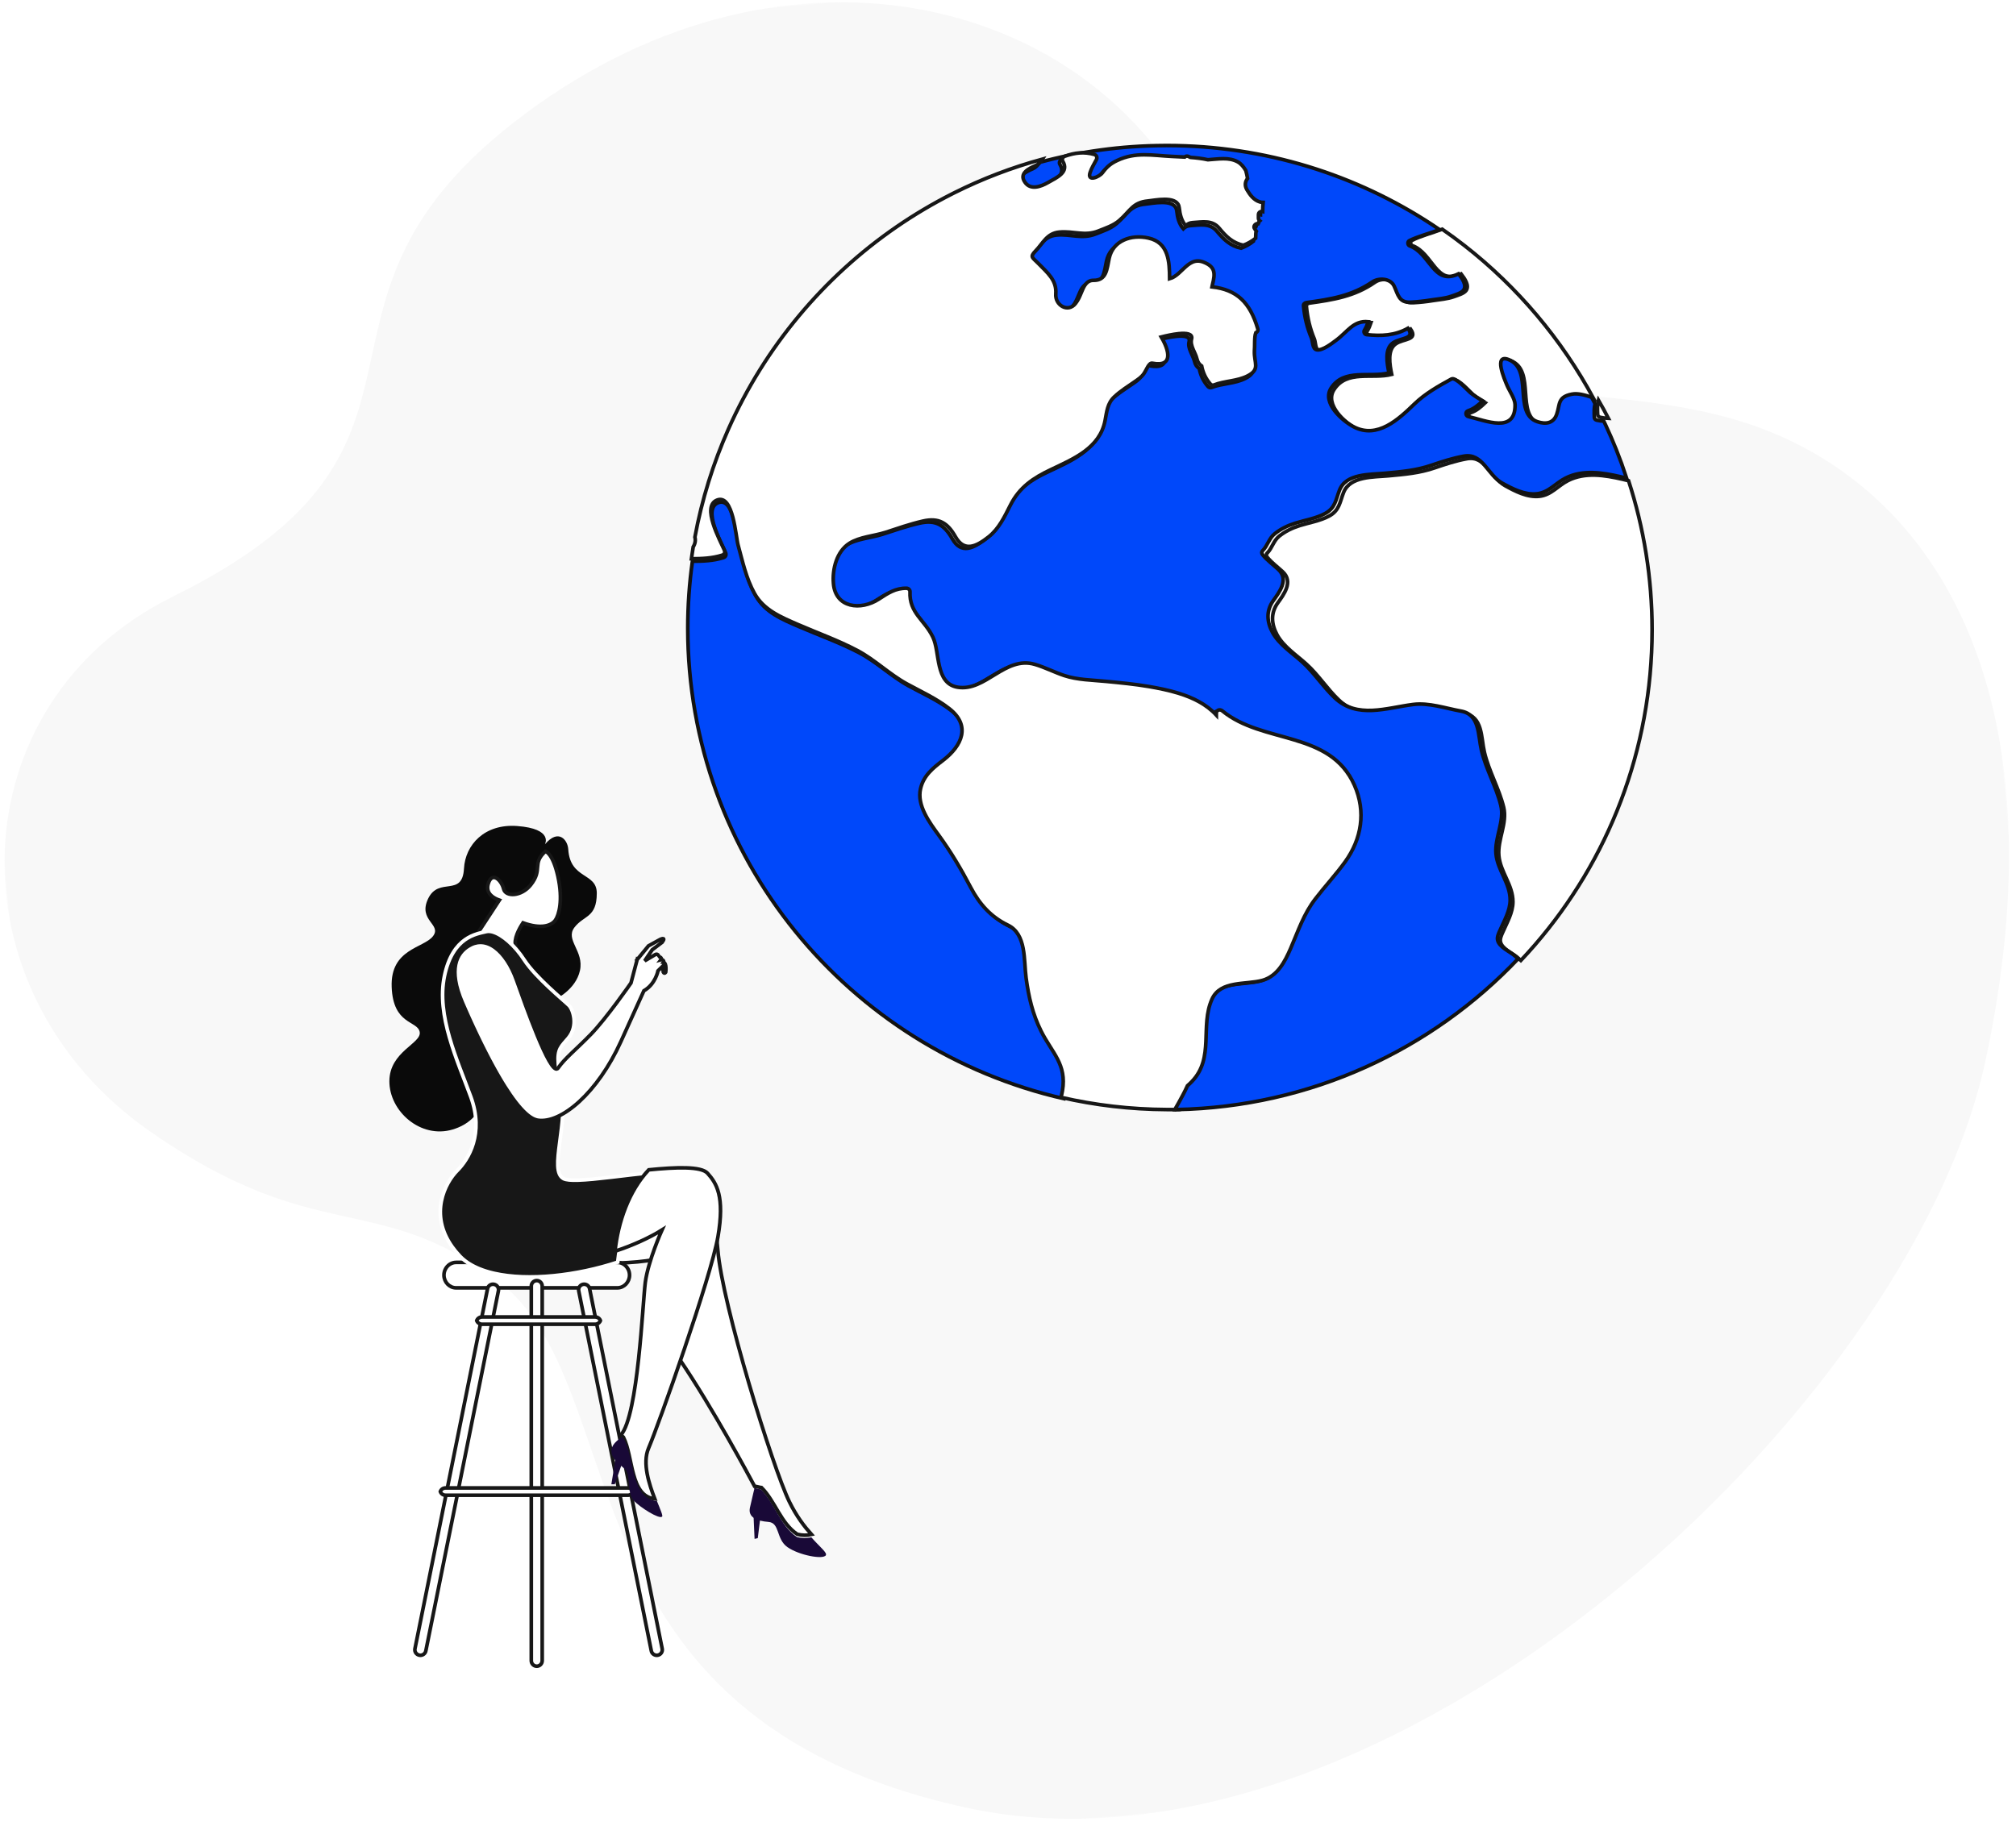 <svg xmlns="http://www.w3.org/2000/svg" xmlns:xlink="http://www.w3.org/1999/xlink" width="554" height="502" viewBox="0 0 554 502">
  <defs>
    <rect id="img1-a" width="637" height="502" x="0" y="0"/>
    <polygon id="img1-c" points="0 0 550 0 550 504 0 504"/>
  </defs>
  <g fill="none" fill-rule="evenodd" transform="translate(-398 -1118)">
    <rect width="1802" height="3944" fill="#FFF"/>
    <g transform="translate(360 1118)">
      <mask id="img1-b" fill="#fff">
        <use xlink:href="#img1-a"/>
      </mask>
      <g mask="url(#img1-b)">
        <g transform="translate(20 -27)">
          <g transform="rotate(-5 560.345 23.51)">
            <mask id="img1-d" fill="#fff">
              <use xlink:href="#img1-c"/>
            </mask>
            <path fill="#F8F8F8" d="M124.947,341.967 C161.41,374.192 129.429,463.168 241.079,497.884 C352.73,532.601 508.777,412.36 537.901,317.676 C567.025,222.991 540.467,162.37 491.332,139.038 C442.197,115.705 366.612,132.463 342.827,68.139 C319.041,3.814 234.346,-24.64 157.006,25.859 C88.013,70.907 139.536,113.469 52.772,147.232 C-8.899,171.231 -18.181,249.812 33.744,293.148 C76.62,328.93 93.95,314.569 124.947,341.967" mask="url(#img1-d)"/>
          </g>
          <g transform="translate(125 67)">
            <path fill="#0A0A0A" d="M42.748,192.084 C42.748,192.084 45.155,187.813 35.14,187.054 C26.12,186.37 20.855,192.255 20.503,198.74 C20.068,206.715 13.609,200.909 10.67,206.983 C7.731,213.056 14.536,214.068 11.968,217.358 C9.4,220.648 0.247,220.774 0.633,231.276 C1.018,241.778 7.689,240.477 8.331,243.64 C8.973,246.804 0.009,248.99 0,257.214 C-0.009,265.439 8.558,273.122 17.417,270.465 C26.277,267.808 26.662,259.33 26.662,259.33 L45.573,234.693 C45.573,234.693 51.222,232.105 52.378,226.755 C53.533,221.407 48.269,218.37 50.837,214.954 C53.405,211.538 56.998,212.345 57,205.511 C57.002,199.77 49.681,201.794 49.159,193.441 C48.999,190.884 46.471,187.655 42.748,192.084"/>
            <path fill="#FFF" d="M46.33,200.937 C44.902,194.445 42.883,194 42.883,194 C39.064,197.462 42.301,198.906 38.809,203.276 C36.274,206.449 31.929,206.61 31.393,204.329 C30.858,202.048 28.216,199.294 27.145,202.983 C26.352,205.715 28.862,206.965 30.221,207.43 L24,216.928 C24,216.928 35.861,223.186 34.762,220.186 C34.03,218.19 35.693,215.231 36.725,213.672 C41.616,215.448 44.519,214.504 45.623,212.925 C46.605,211.523 47.759,207.428 46.33,200.937"/>
            <path stroke="#171717" d="M46.33,200.937 C44.902,194.445 42.883,194 42.883,194 C39.064,197.462 42.301,198.906 38.809,203.276 C36.274,206.449 31.929,206.61 31.393,204.329 C30.858,202.048 28.216,199.294 27.145,202.983 C26.352,205.715 28.862,206.965 30.221,207.43 L24,216.928 C24,216.928 35.861,223.186 34.762,220.186 C34.03,218.19 35.693,215.231 36.725,213.672 C41.616,215.448 44.519,214.504 45.623,212.925 C46.605,211.523 47.759,207.428 46.33,200.937 Z"/>
            <path fill="#FFF" d="M116,381.788 C114.737,382.098 113.414,382.06 112.084,381.728 C107.548,378.71 106.036,372.674 102.256,368.901 C101.984,368.901 101.417,368.705 100.804,368.599 C100.661,368.569 100.51,368.554 100.358,368.539 C99.073,366.125 88.882,347.05 79.704,333.567 C73.097,323.872 72.477,312.735 72.53,308.261 C72.538,306.978 72.613,306.239 72.613,306.239 C62.785,308.291 36,306.835 36,306.835 C36,306.835 50.19,299.697 67.911,295.321 C85.639,290.945 89.041,288.553 90.258,303.575 C91.468,318.605 105.31,363.363 109.922,372.81 C111.887,376.839 114.133,379.713 116,381.788"/>
            <path stroke="#171717" d="M116,381.788 C114.737,382.098 113.414,382.06 112.084,381.728 C107.548,378.71 106.036,372.674 102.256,368.901 C101.984,368.901 101.417,368.705 100.804,368.599 C100.661,368.569 100.51,368.554 100.358,368.539 C99.073,366.125 88.882,347.05 79.704,333.567 C73.097,323.872 72.477,312.735 72.53,308.261 C72.538,306.978 72.613,306.239 72.613,306.239 C62.785,308.291 36,306.835 36,306.835 C36,306.835 50.19,299.697 67.911,295.321 C85.639,290.945 89.041,288.553 90.258,303.575 C91.468,318.605 105.31,363.363 109.922,372.81 C111.887,376.839 114.133,379.713 116,381.788 Z"/>
            <path fill="#190937" d="M111.991,382.505 C107.412,379.415 105.886,373.234 102.07,369.372 C101.729,369.372 100.931,369.066 100.152,369 C100.241,369.17 100.29,369.262 100.29,369.262 C100.29,369.262 99.933,370.693 99.094,374.376 C98.477,377.079 100.986,378.092 104.172,378.34 C107.359,378.589 106.213,383.042 109.399,385.275 C112.586,387.508 119.205,388.749 119.94,387.508 C120.362,386.796 118.493,385.426 115.945,382.563 C114.67,382.885 113.33,382.844 111.991,382.505"/>
            <path fill="#FFF" d="M66,310.496 L66,310.504 C66,312.424 64.493,314 62.649,314 L18.343,314 C16.507,314 15,312.424 15,310.504 L15,310.496 C15,309.928 15.13,309.392 15.367,308.92 C15.918,307.784 17.05,307 18.343,307 L62.649,307 C63.95,307 65.082,307.784 65.633,308.92 C65.87,309.392 66,309.928 66,310.496"/>
            <path stroke="#171717" d="M66,310.496 L66,310.504 C66,312.424 64.493,314 62.649,314 L18.343,314 C16.507,314 15,312.424 15,310.504 L15,310.496 C15,309.928 15.13,309.392 15.367,308.92 C15.918,307.784 17.05,307 18.343,307 L62.649,307 C63.95,307 65.082,307.784 65.633,308.92 C65.87,309.392 66,309.928 66,310.496 Z"/>
            <path fill="#171717" d="M51.816,284.395 C49.957,284.448 48.574,284.342 47.886,283.985 C43.602,281.762 49.519,268.762 47.191,257.295 C46.783,255.268 46.534,253.697 46.428,252.445 C46.065,248.248 47.282,247.611 49.179,245.327 C52.005,241.912 50.448,237.457 49.367,236.379 C48.037,235.059 40.201,228.707 37.05,223.842 C34.537,219.963 31.088,216.916 28.441,216.173 C28.447,216.173 28.453,216.171 28.458,216.17 C28.422,216.16 28.389,216.154 28.354,216.145 C28.294,216.13 28.235,216.118 28.176,216.105 C28.051,216.077 27.927,216.054 27.805,216.037 C27.738,216.027 27.671,216.019 27.605,216.013 C27.482,216.002 27.363,215.999 27.245,216 C27.194,216.001 27.141,215.998 27.09,216.002 C26.923,216.013 26.761,216.032 26.606,216.071 C23.969,216.724 17.402,217.422 15.135,228.289 C12.868,239.157 18.672,251.368 22.382,261.499 C26.093,271.638 21.725,278.703 18.664,281.746 C15.309,285.086 10.858,293.714 17.236,302.692 C17.856,303.565 18.581,304.445 19.42,305.326 C19.635,305.55 19.862,305.766 20.098,305.976 C20.179,306.049 20.266,306.118 20.35,306.188 C20.509,306.324 20.67,306.456 20.837,306.584 C20.942,306.664 21.05,306.742 21.159,306.821 C21.314,306.933 21.473,307.044 21.636,307.151 C21.755,307.23 21.875,307.307 21.998,307.384 C22.161,307.485 22.329,307.583 22.497,307.68 C22.626,307.753 22.752,307.827 22.883,307.898 C23.063,307.995 23.249,308.086 23.435,308.178 C23.631,308.275 23.829,308.37 24.032,308.461 C24.259,308.564 24.488,308.665 24.723,308.761 C24.907,308.836 25.098,308.906 25.287,308.977 C25.433,309.032 25.578,309.088 25.728,309.141 C25.934,309.213 26.144,309.283 26.356,309.351 C26.491,309.394 26.626,309.437 26.763,309.48 C26.991,309.55 27.222,309.616 27.456,309.68 C27.571,309.713 27.688,309.743 27.805,309.774 C28.065,309.842 28.326,309.909 28.593,309.972 C28.647,309.984 28.703,309.995 28.756,310.008 C38.235,312.174 51.579,310.633 62.743,306.942 C62.819,306.221 62.909,305.477 63.023,304.718 C64.149,297.016 67.096,287.56 72,282.308 C64.693,283.044 56.652,284.258 51.816,284.395"/>
            <path stroke="#FFF" d="M51.816,284.395 C49.957,284.448 48.574,284.342 47.886,283.985 C43.602,281.762 49.519,268.762 47.191,257.295 C46.783,255.268 46.534,253.697 46.428,252.445 C46.065,248.248 47.282,247.611 49.179,245.327 C52.005,241.912 50.448,237.457 49.367,236.379 C48.037,235.059 40.201,228.707 37.05,223.842 C34.537,219.963 31.088,216.916 28.441,216.173 C28.447,216.173 28.453,216.171 28.458,216.17 C28.422,216.16 28.389,216.154 28.354,216.145 C28.294,216.13 28.235,216.118 28.176,216.105 C28.051,216.077 27.927,216.054 27.805,216.037 C27.738,216.027 27.671,216.019 27.605,216.013 C27.482,216.002 27.363,215.999 27.245,216 C27.194,216.001 27.141,215.998 27.09,216.002 C26.923,216.013 26.761,216.032 26.606,216.071 C23.969,216.724 17.402,217.422 15.135,228.289 C12.868,239.157 18.672,251.368 22.382,261.499 C26.093,271.638 21.725,278.703 18.664,281.746 C15.309,285.086 10.858,293.714 17.236,302.692 C17.856,303.565 18.581,304.445 19.42,305.326 C19.635,305.55 19.862,305.766 20.098,305.976 C20.179,306.049 20.266,306.118 20.35,306.188 C20.509,306.324 20.67,306.456 20.837,306.584 C20.942,306.664 21.05,306.742 21.159,306.821 C21.314,306.933 21.473,307.044 21.636,307.151 C21.755,307.23 21.875,307.307 21.998,307.384 C22.161,307.485 22.329,307.583 22.497,307.68 C22.626,307.753 22.752,307.827 22.883,307.898 C23.063,307.995 23.249,308.086 23.435,308.178 C23.631,308.275 23.829,308.37 24.032,308.461 C24.259,308.564 24.488,308.665 24.723,308.761 C24.907,308.836 25.098,308.906 25.287,308.977 C25.433,309.032 25.578,309.088 25.728,309.141 C25.934,309.213 26.144,309.283 26.356,309.351 C26.491,309.394 26.626,309.437 26.763,309.48 C26.991,309.55 27.222,309.616 27.456,309.68 C27.571,309.713 27.688,309.743 27.805,309.774 C28.065,309.842 28.326,309.909 28.593,309.972 C28.647,309.984 28.703,309.995 28.756,310.008 C38.235,312.174 51.579,310.633 62.743,306.942 C62.819,306.221 62.909,305.477 63.023,304.718 C64.149,297.016 67.096,287.56 72,282.308 C64.693,283.044 56.652,284.258 51.816,284.395 Z"/>
            <path fill="#FFF" d="M40.5,418 C39.672,418 39,417.317 39,416.476 L39,313.524 C39,312.683 39.672,312 40.5,312 C41.328,312 42,312.683 42,313.524 L42,416.476 C42,417.317 41.328,418 40.5,418"/>
            <path stroke="#171717" d="M40.5,418 C39.672,418 39,417.317 39,416.476 L39,313.524 C39,312.683 39.672,312 40.5,312 C41.328,312 42,312.683 42,313.524 L42,416.476 C42,417.317 41.328,418 40.5,418 Z"/>
            <path fill="#FFF" d="M8.526,415 C8.44,415 8.352,414.992 8.264,414.978 C7.435,414.835 6.879,414.053 7.023,413.229 L26.974,314.253 C27.118,313.431 27.899,312.882 28.737,313.022 C29.565,313.164 30.121,313.947 29.977,314.77 L10.027,413.747 C9.898,414.481 9.254,415 8.526,415"/>
            <path stroke="#171717" d="M8.526,415 C8.44,415 8.352,414.992 8.264,414.978 C7.435,414.835 6.879,414.053 7.023,413.229 L26.974,314.253 C27.118,313.431 27.899,312.882 28.737,313.022 C29.565,313.164 30.121,313.947 29.977,314.77 L10.027,413.747 C9.898,414.481 9.254,415 8.526,415 Z"/>
            <path fill="#FFF" d="M73.474,415 C72.746,415 72.102,414.481 71.973,413.747 L52.023,314.77 C51.879,313.947 52.435,313.164 53.263,313.022 C54.102,312.882 54.882,313.431 55.026,314.253 L74.977,413.229 C75.121,414.053 74.565,414.835 73.736,414.978 C73.648,414.992 73.56,415 73.474,415"/>
            <path stroke="#171717" d="M73.474,415 C72.746,415 72.102,414.481 71.973,413.747 L52.023,314.77 C51.879,313.947 52.435,313.164 53.263,313.022 C54.102,312.882 54.882,313.431 55.026,314.253 L74.977,413.229 C75.121,414.053 74.565,414.835 73.736,414.978 C73.648,414.992 73.56,415 73.474,415 Z"/>
            <path fill="#FFF" d="M67,369.996 C66.804,370.575 66.24,371 65.578,371 L15.422,371 C14.76,371 14.196,370.575 14,369.996 C14.196,369.417 14.76,369 15.422,369 L65.578,369 C66.24,369 66.804,369.417 67,369.996"/>
            <path stroke="#171717" d="M67,369.996 C66.804,370.575 66.24,371 65.578,371 L15.422,371 C14.76,371 14.196,370.575 14,369.996 C14.196,369.417 14.76,369 15.422,369 L65.578,369 C66.24,369 66.804,369.417 67,369.996 Z"/>
            <path fill="#FFF" d="M58,323.004 C57.791,323.578 57.22,324 56.532,324 L25.468,324 C24.78,324 24.209,323.578 24,323.004 C24.201,322.422 24.78,322 25.468,322 L56.532,322 C57.22,322 57.799,322.422 58,323.004"/>
            <path stroke="#171717" d="M58,323.004 C57.791,323.578 57.22,324 56.532,324 L25.468,324 C24.78,324 24.209,323.578 24,323.004 C24.201,322.422 24.78,322 25.468,322 L56.532,322 C57.22,322 57.799,322.422 58,323.004 Z"/>
            <path fill="#FFF" d="M90.292,299.958 C92.208,288.827 89.892,285.219 87.434,282.498 C85.68,280.557 78.864,280.804 71.276,281.556 C65.814,287.334 62.859,295.892 62,303.933 C66.871,302.343 71.611,300.161 74.92,298.082 C74.92,298.082 71.089,306.616 70.323,312.552 C69.58,318.302 68.361,349.004 63.645,354.42 C63.907,354.649 64.137,354.876 64.321,355.059 C67.05,360.472 66.142,371.295 72.935,372 C71.419,368.053 69.45,362.221 71.217,358.099 C74.026,351.544 88.377,311.089 90.292,299.958"/>
            <path stroke="#171717" d="M90.292,299.958 C92.208,288.827 89.892,285.219 87.434,282.498 C85.68,280.557 78.864,280.804 71.276,281.556 C65.814,287.334 62.859,295.892 62,303.933 C66.871,302.343 71.611,300.161 74.92,298.082 C74.92,298.082 71.089,306.616 70.323,312.552 C69.58,318.302 68.361,349.004 63.645,354.42 C63.907,354.649 64.137,354.876 64.321,355.059 C67.05,360.472 66.142,371.295 72.935,372 C71.419,368.053 69.45,362.221 71.217,358.099 C74.026,351.544 88.377,311.089 90.292,299.958 Z"/>
            <path fill="#190937" d="M64.511,355.639 C64.318,355.457 64.078,355.229 63.803,355 C63.642,355.177 63.477,355.328 63.309,355.449 C57.961,359.289 63.381,362.535 64.848,363.897 C66.316,365.26 65.247,370.462 67.117,372.443 C68.988,374.425 74.133,377.633 74.935,376.891 C75.233,376.615 74.462,374.938 73.526,372.605 C66.417,371.899 67.367,361.06 64.511,355.639"/>
            <polygon fill="#190937" points="62.317 360 61 368 61.941 368 64 362.095"/>
            <polygon fill="#190937" points="100 375 100.356 383 101.241 382.802 102 376.671"/>
            <path fill="#FFF" d="M75.298,224.526 C75.435,224.337 75.421,224.159 75.208,223.947 C75.023,223.763 74.813,223.76 74.647,223.804 C74.801,223.606 74.794,223.423 74.572,223.202 C74.318,222.949 74.018,223.037 73.847,223.122 C74.045,222.904 74.053,222.709 73.812,222.469 C73.435,222.094 72.95,222.469 72.95,222.469 L70.16,224.116 L72.222,221.075 L74.969,218.999 C76.213,217.295 74.31,218.287 74.31,218.287 L71.197,220.003 L68.163,223.695 L68.12,223.671 L68.089,223.785 L68.069,223.81 L68.081,223.817 L66.393,230.199 C66.393,230.199 59.662,239.911 55.353,244.332 C51.036,248.745 48.241,250.887 46.338,253.605 C46.292,253.658 46.254,253.711 46.208,253.741 C46.201,253.749 46.193,253.756 46.186,253.756 L46.178,253.764 C44.076,255.294 37.414,236.316 34.917,229.314 C33.534,225.43 31.456,222.238 29.06,220.485 C29.069,220.489 29.076,220.491 29.085,220.495 C29.054,220.473 29.022,220.455 28.991,220.433 C28.82,220.311 28.648,220.198 28.474,220.091 C28.371,220.027 28.268,219.965 28.164,219.906 C28.002,219.815 27.84,219.732 27.676,219.655 C27.557,219.599 27.438,219.548 27.318,219.499 C27.162,219.436 27.006,219.377 26.848,219.327 C26.717,219.285 26.586,219.251 26.455,219.218 C26.303,219.18 26.151,219.143 25.998,219.117 C25.859,219.093 25.718,219.082 25.578,219.068 C25.429,219.054 25.281,219.038 25.131,219.036 C24.982,219.033 24.831,219.047 24.681,219.057 C24.539,219.067 24.397,219.07 24.253,219.09 C24.084,219.115 23.915,219.16 23.745,219.2 C23.619,219.229 23.495,219.248 23.369,219.288 C23.075,219.378 22.779,219.491 22.483,219.632 C22.255,219.738 22.034,219.859 21.813,219.996 C18.433,221.979 16.133,226.498 20.07,235.627 C20.331,236.232 20.616,236.886 20.92,237.576 L20.929,237.596 C21.078,237.934 21.231,238.281 21.39,238.636 C21.397,238.652 21.405,238.67 21.413,238.686 C21.567,239.033 21.726,239.387 21.889,239.748 C21.898,239.768 21.908,239.788 21.917,239.808 C22.079,240.166 22.245,240.532 22.415,240.904 C22.428,240.93 22.44,240.957 22.452,240.984 C22.619,241.347 22.789,241.715 22.961,242.088 C22.98,242.13 23,242.172 23.019,242.212 C23.187,242.573 23.357,242.938 23.532,243.308 C23.556,243.36 23.581,243.412 23.606,243.466 C23.777,243.827 23.95,244.191 24.126,244.559 C24.154,244.617 24.181,244.673 24.209,244.731 C24.382,245.094 24.559,245.459 24.738,245.827 C24.77,245.893 24.802,245.958 24.834,246.024 C25.01,246.386 25.188,246.747 25.368,247.112 C25.404,247.183 25.439,247.254 25.474,247.326 C25.653,247.687 25.834,248.047 26.017,248.41 C26.055,248.484 26.092,248.559 26.13,248.635 C26.312,248.992 26.494,249.35 26.679,249.709 C26.72,249.788 26.76,249.868 26.802,249.948 C26.985,250.302 27.17,250.656 27.355,251.009 C27.398,251.091 27.441,251.172 27.483,251.253 C27.67,251.606 27.858,251.957 28.047,252.308 C28.09,252.389 28.133,252.469 28.176,252.55 C28.367,252.902 28.559,253.251 28.752,253.6 C28.794,253.677 28.836,253.752 28.877,253.828 C29.073,254.181 29.27,254.53 29.467,254.877 C29.506,254.947 29.547,255.018 29.586,255.088 C29.787,255.44 29.989,255.789 30.192,256.134 C30.228,256.197 30.265,256.261 30.302,256.325 C30.518,256.69 30.734,257.051 30.95,257.407 C30.973,257.445 30.996,257.483 31.018,257.521 C31.254,257.907 31.489,258.288 31.725,258.662 C31.73,258.67 31.736,258.678 31.74,258.686 C32.712,260.223 33.686,261.646 34.648,262.893 C34.688,262.945 34.728,262.993 34.769,263.045 C34.964,263.295 35.159,263.541 35.353,263.777 C35.416,263.853 35.479,263.924 35.541,263.999 C35.712,264.202 35.882,264.402 36.052,264.592 C36.127,264.676 36.201,264.753 36.275,264.834 C36.431,265.005 36.587,265.173 36.741,265.331 C36.823,265.416 36.904,265.491 36.986,265.572 C37.132,265.716 37.278,265.859 37.423,265.992 C37.508,266.07 37.591,266.14 37.675,266.213 C37.815,266.335 37.955,266.456 38.093,266.566 C38.179,266.634 38.262,266.696 38.347,266.759 C38.483,266.861 38.619,266.961 38.753,267.05 C38.836,267.106 38.919,267.156 39.002,267.207 C39.134,267.289 39.267,267.367 39.398,267.437 C39.479,267.478 39.559,267.516 39.639,267.554 C39.711,267.588 39.786,267.631 39.859,267.662 C39.845,267.653 39.832,267.64 39.819,267.63 C40.139,267.765 40.453,267.872 40.757,267.919 C47.229,268.933 57.256,260.349 63.599,246.345 L69.941,232.342 C73.142,230.515 73.822,226.848 73.822,226.848 L75.098,225.597 L75.278,227.223 C75.619,227.831 75.942,227.223 75.942,227.223 C75.942,227.223 76.285,224.686 75.298,224.526"/>
            <path stroke="#171717" d="M75.298,224.526 C75.435,224.337 75.421,224.159 75.208,223.947 C75.023,223.763 74.813,223.76 74.647,223.804 C74.801,223.606 74.794,223.423 74.572,223.202 C74.318,222.949 74.018,223.037 73.847,223.122 C74.045,222.904 74.053,222.709 73.812,222.469 C73.435,222.094 72.95,222.469 72.95,222.469 L70.16,224.116 L72.222,221.075 L74.969,218.999 C76.213,217.295 74.31,218.287 74.31,218.287 L71.197,220.003 L68.163,223.695 L68.12,223.671 L68.089,223.785 L68.069,223.81 L68.081,223.817 L66.393,230.199 C66.393,230.199 59.662,239.911 55.353,244.332 C51.036,248.745 48.241,250.887 46.338,253.605 C46.292,253.658 46.254,253.711 46.208,253.741 C46.201,253.749 46.193,253.756 46.186,253.756 L46.178,253.764 C44.076,255.294 37.414,236.316 34.917,229.314 C33.534,225.43 31.456,222.238 29.06,220.485 C29.069,220.489 29.076,220.491 29.085,220.495 C29.054,220.473 29.022,220.455 28.991,220.433 C28.82,220.311 28.648,220.198 28.474,220.091 C28.371,220.027 28.268,219.965 28.164,219.906 C28.002,219.815 27.84,219.732 27.676,219.655 C27.557,219.599 27.438,219.548 27.318,219.499 C27.162,219.436 27.006,219.377 26.848,219.327 C26.717,219.285 26.586,219.251 26.455,219.218 C26.303,219.18 26.151,219.143 25.998,219.117 C25.859,219.093 25.718,219.082 25.578,219.068 C25.429,219.054 25.281,219.038 25.131,219.036 C24.982,219.033 24.831,219.047 24.681,219.057 C24.539,219.067 24.397,219.07 24.253,219.09 C24.084,219.115 23.915,219.16 23.745,219.2 C23.619,219.229 23.495,219.248 23.369,219.288 C23.075,219.378 22.779,219.491 22.483,219.632 C22.255,219.738 22.034,219.859 21.813,219.996 C18.433,221.979 16.133,226.498 20.07,235.627 C20.331,236.232 20.616,236.886 20.92,237.576 L20.929,237.596 C21.078,237.934 21.231,238.281 21.39,238.636 C21.397,238.652 21.405,238.67 21.413,238.686 C21.567,239.033 21.726,239.387 21.889,239.748 C21.898,239.768 21.908,239.788 21.917,239.808 C22.079,240.166 22.245,240.532 22.415,240.904 C22.428,240.93 22.44,240.957 22.452,240.984 C22.619,241.347 22.789,241.715 22.961,242.088 C22.98,242.13 23,242.172 23.019,242.212 C23.187,242.573 23.357,242.938 23.532,243.308 C23.556,243.36 23.581,243.412 23.606,243.466 C23.777,243.827 23.95,244.191 24.126,244.559 C24.154,244.617 24.181,244.673 24.209,244.731 C24.382,245.094 24.559,245.459 24.738,245.827 C24.77,245.893 24.802,245.958 24.834,246.024 C25.01,246.386 25.188,246.747 25.368,247.112 C25.404,247.183 25.439,247.254 25.474,247.326 C25.653,247.687 25.834,248.047 26.017,248.41 C26.055,248.484 26.092,248.559 26.13,248.635 C26.312,248.992 26.494,249.35 26.679,249.709 C26.72,249.788 26.76,249.868 26.802,249.948 C26.985,250.302 27.17,250.656 27.355,251.009 C27.398,251.091 27.441,251.172 27.483,251.253 C27.67,251.606 27.858,251.957 28.047,252.308 C28.09,252.389 28.133,252.469 28.176,252.55 C28.367,252.902 28.559,253.251 28.752,253.6 C28.794,253.677 28.836,253.752 28.877,253.828 C29.073,254.181 29.27,254.53 29.467,254.877 C29.506,254.947 29.547,255.018 29.586,255.088 C29.787,255.44 29.989,255.789 30.192,256.134 C30.228,256.197 30.265,256.261 30.302,256.325 C30.518,256.69 30.734,257.051 30.95,257.407 C30.973,257.445 30.996,257.483 31.018,257.521 C31.254,257.907 31.489,258.288 31.725,258.662 C31.73,258.67 31.736,258.678 31.74,258.686 C32.712,260.223 33.686,261.646 34.648,262.893 C34.688,262.945 34.728,262.993 34.769,263.045 C34.964,263.295 35.159,263.541 35.353,263.777 C35.416,263.853 35.479,263.924 35.541,263.999 C35.712,264.202 35.882,264.402 36.052,264.592 C36.127,264.676 36.201,264.753 36.275,264.834 C36.431,265.005 36.587,265.173 36.741,265.331 C36.823,265.416 36.904,265.491 36.986,265.572 C37.132,265.716 37.278,265.859 37.423,265.992 C37.508,266.07 37.591,266.14 37.675,266.213 C37.815,266.335 37.955,266.456 38.093,266.566 C38.179,266.634 38.262,266.696 38.347,266.759 C38.483,266.861 38.619,266.961 38.753,267.05 C38.836,267.106 38.919,267.156 39.002,267.207 C39.134,267.289 39.267,267.367 39.398,267.437 C39.479,267.478 39.559,267.516 39.639,267.554 C39.711,267.588 39.786,267.631 39.859,267.662 C39.845,267.653 39.832,267.64 39.819,267.63 C40.139,267.765 40.453,267.872 40.757,267.919 C47.229,268.933 57.256,260.349 63.599,246.345 L69.941,232.342 C73.142,230.515 73.822,226.848 73.822,226.848 L75.098,225.597 L75.278,227.223 C75.619,227.831 75.942,227.223 75.942,227.223 C75.942,227.223 76.285,224.686 75.298,224.526 Z"/>
            <path fill="#FFF" d="M332.796,74.725 C333.559,74.886 334.292,74.973 335,75 C334.123,73.314 333.21,71.646 332.259,70 C331.923,71.251 331.992,72.661 332.043,73.944 C332.052,74.339 332.395,74.645 332.796,74.725"/>
            <path stroke="#171717" d="M332.796,74.725 C333.559,74.886 334.292,74.973 335,75 C334.123,73.314 333.21,71.646 332.259,70 C331.923,71.251 331.992,72.661 332.043,73.944 C332.052,74.339 332.395,74.645 332.796,74.725 Z"/>
            <path fill="#FFF" d="M255.611,56.461 C257.186,56.792 259.857,54.621 260.946,53.812 C264.023,51.533 265.678,48.241 269.755,48.656 C269.48,49.477 269.166,50.286 268.689,51.054 C268.418,51.49 268.762,52.186 269.262,52.237 C273.325,52.688 277.084,52.504 280.64,50.475 C282.758,53.548 278.723,53.031 276.57,54.512 C274.163,56.162 274.893,60.266 275.445,62.909 C270.062,64.287 263.138,61.602 259.594,67.094 C256.917,71.223 262.686,76.279 265.77,77.918 C272.279,81.383 278.102,75.788 282.424,71.55 C285.393,68.64 288.982,66.592 292.574,64.597 C293.722,63.968 296.91,67.705 297.747,68.403 C298.812,69.27 299.969,70.013 301.14,70.706 C299.94,71.856 298.801,72.887 297.101,73.469 C296.308,73.739 296.417,74.887 297.205,75.069 C302.041,76.187 310.121,79.884 310.02,71.738 C309.994,70.081 308.395,67.827 307.802,66.345 C307.076,64.568 304.107,57.585 308.194,59.169 C315.136,61.873 309.352,74.16 316.118,76.489 C318.503,77.3 320.596,76.926 321.439,74.41 C322.387,71.668 321.624,69.61 325.576,68.827 C327.217,68.494 329.176,69.072 331,69.686 C322.146,53.245 310.001,38.882 295.455,27.511 C293.457,25.95 291.412,24.447 289.326,23 C286.422,24.091 283.291,24.902 281.007,26.077 C280.479,26.346 280.541,27.314 281.099,27.51 C286.757,29.56 287.649,38.725 294.521,35.305 C295.479,36.547 296.862,38.481 295.891,39.851 C295.271,40.713 293.514,41.182 292.546,41.547 C290.802,42.183 288.709,42.321 286.877,42.611 C285.06,42.916 283.221,43.106 281.374,43.21 C278.145,43.376 277.947,41.096 276.85,38.708 C275.847,36.532 272.628,36.345 270.84,37.586 C265.221,41.49 259.411,42.396 252.772,43.325 C252.33,43.388 251.955,43.73 252.004,44.213 C252.291,47.358 252.979,50.308 254.193,53.208 C254.545,54.022 254.405,56.206 255.611,56.461"/>
            <path stroke="#171717" d="M255.611,56.461 C257.186,56.792 259.857,54.621 260.946,53.812 C264.023,51.533 265.678,48.241 269.755,48.656 C269.48,49.477 269.166,50.286 268.689,51.054 C268.418,51.49 268.762,52.186 269.262,52.237 C273.325,52.688 277.084,52.504 280.64,50.475 C282.758,53.548 278.723,53.031 276.57,54.512 C274.163,56.162 274.893,60.266 275.445,62.909 C270.062,64.287 263.138,61.602 259.594,67.094 C256.917,71.223 262.686,76.279 265.77,77.918 C272.279,81.383 278.102,75.788 282.424,71.55 C285.393,68.64 288.982,66.592 292.574,64.597 C293.722,63.968 296.91,67.705 297.747,68.403 C298.812,69.27 299.969,70.013 301.14,70.706 C299.94,71.856 298.801,72.887 297.101,73.469 C296.308,73.739 296.417,74.887 297.205,75.069 C302.041,76.187 310.121,79.884 310.02,71.738 C309.994,70.081 308.395,67.827 307.802,66.345 C307.076,64.568 304.107,57.585 308.194,59.169 C315.136,61.873 309.352,74.16 316.118,76.489 C318.503,77.3 320.596,76.926 321.439,74.41 C322.387,71.668 321.624,69.61 325.576,68.827 C327.217,68.494 329.176,69.072 331,69.686 C322.146,53.245 310.001,38.882 295.455,27.511 C293.457,25.95 291.412,24.447 289.326,23 C286.422,24.091 283.291,24.902 281.007,26.077 C280.479,26.346 280.541,27.314 281.099,27.51 C286.757,29.56 287.649,38.725 294.521,35.305 C295.479,36.547 296.862,38.481 295.891,39.851 C295.271,40.713 293.514,41.182 292.546,41.547 C290.802,42.183 288.709,42.321 286.877,42.611 C285.06,42.916 283.221,43.106 281.374,43.21 C278.145,43.376 277.947,41.096 276.85,38.708 C275.847,36.532 272.628,36.345 270.84,37.586 C265.221,41.49 259.411,42.396 252.772,43.325 C252.33,43.388 251.955,43.73 252.004,44.213 C252.291,47.358 252.979,50.308 254.193,53.208 C254.545,54.022 254.405,56.206 255.611,56.461 Z"/>
            <path fill="#FFF" d="M340.532,92.14 C339.995,92.005 339.457,91.872 338.918,91.747 C333.975,90.604 328.583,89.726 323.903,92.096 C321.127,93.488 319.289,96.072 316.033,96.421 C312.709,96.786 309.353,95.029 306.575,93.488 C302.59,91.251 301.283,85.169 296.107,86.095 C293.097,86.643 290.204,87.587 287.31,88.583 C283.175,90.024 278.927,90.39 274.577,90.785 C270.543,91.167 263.978,90.819 262.211,95.394 C261.168,98.061 261.085,100.316 258.224,101.857 C255.778,103.182 252.8,103.648 250.154,104.476 C248.104,105.123 246.204,106.034 244.516,107.392 C242.963,108.634 242.598,110.641 241.242,112.016 C240.895,112.349 240.944,112.828 241.242,113.178 C242.514,114.717 244.07,115.829 245.526,117.188 C248.45,119.938 245.806,123.387 244.103,125.772 C242.152,128.54 242.366,131.556 243.921,134.456 C245.706,137.771 249.312,140.091 252.023,142.56 C255.297,145.526 257.694,149.355 260.902,152.405 C267.054,158.238 274.974,155.156 282.301,154.228 C286.583,153.681 291.147,155.289 295.362,156.051 C300.506,156.996 299.96,162.647 300.92,166.774 C302.143,171.995 304.937,176.702 306.212,181.905 C307.268,186.246 304.508,190.737 304.887,195.18 C305.284,199.72 308.773,203.251 308.758,207.891 C308.758,210.858 307.07,213.676 305.929,216.325 C305.599,217.072 305.136,218.051 305.335,218.895 C305.732,220.751 308.526,221.963 309.815,223.022 C310.193,223.335 310.567,223.663 310.935,224 C312.261,222.594 313.559,221.161 314.823,219.699 C334.871,196.499 347,166.239 347,133.138 C347,118.827 344.727,105.048 340.532,92.14"/>
            <path stroke="#171717" d="M340.532,92.14 C339.995,92.005 339.457,91.872 338.918,91.747 C333.975,90.604 328.583,89.726 323.903,92.096 C321.127,93.488 319.289,96.072 316.033,96.421 C312.709,96.786 309.353,95.029 306.575,93.488 C302.59,91.251 301.283,85.169 296.107,86.095 C293.097,86.643 290.204,87.587 287.31,88.583 C283.175,90.024 278.927,90.39 274.577,90.785 C270.543,91.167 263.978,90.819 262.211,95.394 C261.168,98.061 261.085,100.316 258.224,101.857 C255.778,103.182 252.8,103.648 250.154,104.476 C248.104,105.123 246.204,106.034 244.516,107.392 C242.963,108.634 242.598,110.641 241.242,112.016 C240.895,112.349 240.944,112.828 241.242,113.178 C242.514,114.717 244.07,115.829 245.526,117.188 C248.45,119.938 245.806,123.387 244.103,125.772 C242.152,128.54 242.366,131.556 243.921,134.456 C245.706,137.771 249.312,140.091 252.023,142.56 C255.297,145.526 257.694,149.355 260.902,152.405 C267.054,158.238 274.974,155.156 282.301,154.228 C286.583,153.681 291.147,155.289 295.362,156.051 C300.506,156.996 299.96,162.647 300.92,166.774 C302.143,171.995 304.937,176.702 306.212,181.905 C307.268,186.246 304.508,190.737 304.887,195.18 C305.284,199.72 308.773,203.251 308.758,207.891 C308.758,210.858 307.07,213.676 305.929,216.325 C305.599,217.072 305.136,218.051 305.335,218.895 C305.732,220.751 308.526,221.963 309.815,223.022 C310.193,223.335 310.567,223.663 310.935,224 C312.261,222.594 313.559,221.161 314.823,219.699 C334.871,196.499 347,166.239 347,133.138 C347,118.827 344.727,105.048 340.532,92.14 Z"/>
            <path fill="#FFF" d="M216,265 C216.333,264.995 216.666,264.987 217,264.98 L217,263 C216.671,263.668 216.337,264.335 216,265"/>
            <path stroke="#171717" d="M216,265 C216.333,264.995 216.666,264.987 217,264.98 L217,263 C216.671,263.668 216.337,264.335 216,265 Z"/>
            <path fill="#FFF" d="M84.741,108 C84.523,108.997 84.317,109.996 84.121,111 C84.879,109.959 85.032,108.934 84.741,108"/>
            <path stroke="#171717" d="M84.741,108 C84.523,108.997 84.317,109.996 84.121,111 C84.879,109.959 85.032,108.934 84.741,108 Z"/>
            <path fill="#0048FA" d="M175.734,229.248 C175.067,224.373 175.869,217.214 170.668,214.737 C166.022,212.509 162.865,209.005 160.475,204.491 C157.779,199.389 154.969,194.667 151.545,190.018 C149.059,186.629 145.5,181.889 146.572,177.338 C147.413,173.719 149.993,171.68 152.826,169.53 C158.085,165.513 160.512,160.027 154.527,155.38 C150.913,152.582 146.724,150.714 142.727,148.544 C137.868,145.878 133.97,141.974 129.074,139.405 C123.797,136.643 118.174,134.661 112.702,132.301 C108.077,130.301 103.276,128.379 100.695,123.77 C98.4,119.637 97.425,115.067 96.182,110.553 C95.512,108.174 94.842,96.52 90.407,98.157 C85.93,99.814 91.21,109.22 92.376,111.886 C92.624,112.458 92.452,113.086 91.802,113.277 C89.002,114.157 86.183,114.26 83.278,114.267 C82.437,120.286 82,126.435 82,132.687 C82,195.738 126.175,248.508 185.383,262 C185.535,261.35 185.677,260.733 185.773,260.173 C187.018,252.9 182.868,249.757 179.884,243.835 C177.515,239.112 176.442,234.465 175.734,229.248"/>
            <path stroke="#121212" d="M175.734,229.248 C175.067,224.373 175.869,217.214 170.668,214.737 C166.022,212.509 162.865,209.005 160.475,204.491 C157.779,199.389 154.969,194.667 151.545,190.018 C149.059,186.629 145.5,181.889 146.572,177.338 C147.413,173.719 149.993,171.68 152.826,169.53 C158.085,165.513 160.512,160.027 154.527,155.38 C150.913,152.582 146.724,150.714 142.727,148.544 C137.868,145.878 133.97,141.974 129.074,139.405 C123.797,136.643 118.174,134.661 112.702,132.301 C108.077,130.301 103.276,128.379 100.695,123.77 C98.4,119.637 97.425,115.067 96.182,110.553 C95.512,108.174 94.842,96.52 90.407,98.157 C85.93,99.814 91.21,109.22 92.376,111.886 C92.624,112.458 92.452,113.086 91.802,113.277 C89.002,114.157 86.183,114.26 83.278,114.267 C82.437,120.286 82,126.435 82,132.687 C82,195.738 126.175,248.508 185.383,262 C185.535,261.35 185.677,260.733 185.773,260.173 C187.018,252.9 182.868,249.757 179.884,243.835 C177.515,239.112 176.442,234.465 175.734,229.248 Z"/>
            <path fill="#0048FA" d="M337.169,83.622 C336.246,81.304 335.254,79.023 334.204,76.772 C334.047,76.434 333.885,76.099 333.725,75.763 C333.102,75.738 332.457,75.653 331.787,75.499 C331.434,75.422 331.133,75.128 331.125,74.749 C331.08,73.515 331.019,72.159 331.315,70.956 C331.005,70.367 330.689,69.781 330.371,69.196 C328.543,68.59 326.58,68.019 324.936,68.349 C320.974,69.121 321.74,71.152 320.79,73.857 C319.945,76.34 317.847,76.709 315.457,75.909 C308.676,73.611 314.474,61.485 307.516,58.817 C303.421,57.255 306.395,64.146 307.123,65.898 C307.718,67.362 309.321,69.586 309.346,71.221 C309.448,79.259 301.35,75.611 296.504,74.508 C295.714,74.328 295.605,73.196 296.399,72.928 C298.103,72.355 299.245,71.337 300.446,70.201 C299.274,69.518 298.115,68.785 297.047,67.93 C296.208,67.241 293.013,63.553 291.862,64.174 C288.263,66.143 284.667,68.164 281.691,71.035 C277.36,75.218 271.523,80.738 265.001,77.318 C261.911,75.701 256.129,70.712 258.812,66.638 C262.364,61.217 269.302,63.868 274.697,62.508 C274.144,59.9 273.413,55.85 275.824,54.222 C277.981,52.76 282.026,53.271 279.904,50.238 C276.34,52.241 272.573,52.422 268.5,51.977 C268,51.927 267.655,51.24 267.926,50.81 C268.404,50.051 268.719,49.254 268.995,48.442 C264.909,48.034 263.251,51.282 260.167,53.531 C259.075,54.329 256.399,56.471 254.821,56.145 C253.612,55.894 253.752,53.738 253.399,52.934 C252.183,50.074 251.493,47.163 251.206,44.059 C251.157,43.582 251.532,43.245 251.975,43.182 C258.628,42.266 264.451,41.372 270.082,37.519 C271.874,36.294 275.1,36.479 276.105,38.627 C277.203,40.983 277.403,43.233 280.639,43.069 C282.49,42.966 284.333,42.779 286.154,42.478 C287.99,42.192 290.086,42.055 291.835,41.428 C292.805,41.068 294.565,40.605 295.187,39.755 C296.16,38.403 294.774,36.494 293.814,35.269 C286.927,38.643 286.034,29.6 280.364,27.576 C279.804,27.383 279.741,26.427 280.271,26.163 C282.56,25.003 285.698,24.203 288.608,23.126 C267.94,9.012 243.077,0.559 216.263,0.027 C215.367,0.011 214.469,0 213.57,0 C213.367,0 213.165,0.008 212.963,0.008 C201.113,0.061 189.63,1.664 178.706,4.617 C178.237,5.389 177.589,6.04 176.834,6.374 C175.004,7.174 172.083,8.487 173.861,10.979 C175.405,13.204 178.267,12.138 180.138,11.074 C182.677,9.646 186.073,8.221 184.279,5.214 C183.934,4.663 184.279,4.016 184.852,3.827 C187.656,2.855 190.099,2.552 192.98,3.351 C193.591,3.522 193.841,4.207 193.553,4.739 C192.943,5.901 192.198,7.079 191.796,8.314 C190.939,10.941 194.337,9.532 195.232,8.336 C196.378,6.774 197.484,5.823 199.299,4.986 C204.373,2.609 208.894,3.617 214.315,3.882 C214.943,3.914 215.595,3.946 216.263,3.978 C216.794,4.004 217.335,4.029 217.884,4.055 C218.17,3.807 218.552,3.693 218.972,3.921 C219.144,4.016 219.297,4.074 219.468,4.151 C221.071,4.264 222.713,4.453 224.277,4.796 C227.14,4.626 230.041,4.016 232.521,5.386 C233.468,5.914 234.154,6.79 234.733,7.763 C234.92,8.478 235.105,9.197 235.214,9.93 C234.566,10.73 234.342,11.841 235.028,12.995 C235.886,14.44 236.938,15.866 238.624,16.362 C238.927,16.451 239.219,16.483 239.502,16.488 C239.419,17.322 239.38,18.154 239.373,18.99 C238.832,18.864 238.215,19.166 238.215,19.878 L238.215,20.829 C238.215,21.129 238.372,21.359 238.579,21.528 C238.448,21.642 238.332,21.788 238.258,21.98 C238.22,22.081 238.173,22.181 238.135,22.284 C237.426,22.198 236.634,22.999 237.152,23.687 C237.327,23.918 237.484,24.15 237.636,24.383 C237.552,24.535 237.506,24.714 237.499,24.872 C237.477,25.358 237.446,25.833 237.433,26.307 C236.428,27.115 235.289,27.757 234.068,28.22 C231.093,27.622 229.245,25.792 227.408,23.57 C225.46,21.213 222.721,21.874 220.084,22.019 C219.254,22.063 218.619,22.399 218.162,22.877 C217.003,21.529 216.56,19.785 216.377,17.977 C216.358,17.783 216.317,17.604 216.263,17.439 C215.343,14.636 209.644,15.917 207.77,16.094 C203.534,16.476 202.886,18.815 199.87,21.422 C198.192,22.867 196.13,23.495 194.087,24.313 C190.271,25.816 187.254,24.255 183.344,24.617 C179.849,24.922 178.803,27.736 176.741,29.81 C175.079,31.502 175.996,31.616 177.524,33.196 C180.006,35.745 182.638,37.78 182.351,41.526 C182.083,44.666 185.729,46.816 187.791,44.171 C188.574,43.182 188.934,42.27 189.43,41.09 C190.042,39.586 190.806,37.799 192.732,37.837 C196.338,37.896 196.436,34.775 197.063,31.807 C198.116,26.901 203.17,25.206 207.905,26.253 C213.418,27.471 213.705,32.643 213.725,37.4 C214.67,37.144 215.487,36.554 216.263,35.87 C217.914,34.413 219.382,32.53 221.511,32.53 C221.988,32.53 222.485,32.626 223.037,32.834 C226.357,34.11 226.34,35.915 225.518,39.093 C225.48,39.283 225.461,39.455 225.422,39.624 C232.216,40.387 235.88,43.849 238.02,51.095 C238.189,51.627 237.883,52.028 237.484,52.2 C237.025,53.321 237.237,56.079 237.101,57.126 L237.101,57.144 C236.967,60.473 238.78,62.186 235.271,63.992 C232.367,65.495 228.896,65.343 225.899,66.522 C225.615,66.635 225.174,66.503 224.985,66.275 C223.609,64.716 222.903,63.041 222.559,61.31 C221.949,60.911 221.472,60.285 221.244,59.312 C220.863,57.639 219.277,55.738 219.774,53.91 C220.159,52.464 218.394,52.237 216.263,52.445 C214.584,52.609 212.678,53.041 211.416,53.359 C213.535,56.879 214.926,61.692 208.973,60.549 C207.963,60.36 207.446,62.242 206.586,63.46 C205.9,64.411 205.06,64.944 204.124,65.591 C202.216,66.903 200.175,68.157 198.477,69.756 C196.566,71.524 196.396,73.865 195.938,76.242 C194.47,83.832 187.254,86.724 180.92,89.729 C176.148,91.975 172.352,94.504 169.869,99.355 C168.267,102.494 166.684,105.898 163.821,108.124 C160.52,110.71 157.161,112.423 154.7,108.105 C152.544,104.318 150.158,102.778 145.672,103.807 C142.18,104.603 138.803,105.783 135.388,106.889 C132.218,107.895 128.288,108.105 125.445,109.891 C121.952,112.098 120.71,116.968 121.056,120.905 C121.609,127.62 128.592,128.382 133.574,125.165 C136.093,123.55 138.134,122.142 141.208,122.199 C141.703,122.199 142.18,122.618 142.162,123.15 C141.913,129.027 146.188,130.816 148.477,135.609 C150.461,139.719 149.05,148.26 155.252,149.306 C162.963,150.599 168.344,140.651 176.57,143.048 C179.356,143.865 181.912,145.197 184.659,146.108 C188.362,147.328 192.312,147.328 196.167,147.708 C200.137,148.087 204.145,148.469 208.075,149.135 C210.736,149.594 213.551,150.147 216.263,150.986 C220.183,152.196 223.887,153.996 226.606,156.952 L226.606,156.438 C226.606,155.544 227.617,155.26 228.228,155.774 C239.451,164.96 257.978,161.081 264.697,176.203 C267.884,183.429 266.663,190.885 262.083,197.184 C259.544,200.664 256.585,203.82 253.952,207.228 C250.67,211.431 249.183,216.072 247.084,220.884 C245.518,224.479 243.456,228.455 239.353,229.617 C234.793,230.889 227.749,229.578 225.405,234.771 C222.064,242.168 226.131,250.864 219.868,257.329 C219.468,257.748 219.069,258.129 218.648,258.49 C217.927,260.053 217.114,261.578 216.263,263.091 L216.263,265 C253.247,264.268 286.529,248.482 310.188,223.536 C309.817,223.198 309.441,222.87 309.059,222.556 C307.76,221.495 304.947,220.281 304.548,218.423 C304.347,217.575 304.813,216.595 305.145,215.848 C306.295,213.194 307.995,210.37 307.995,207.398 C308.01,202.749 304.495,199.213 304.096,194.665 C303.714,190.215 306.495,185.716 305.43,181.366 C304.146,176.154 301.332,171.439 300.1,166.21 C299.133,162.075 299.683,156.414 294.502,155.467 C290.256,154.703 285.658,153.093 281.345,153.641 C273.966,154.571 265.987,157.659 259.791,151.815 C256.56,148.759 254.146,144.925 250.847,141.953 C248.116,139.48 244.485,137.155 242.685,133.835 C241.12,130.929 240.904,127.908 242.87,125.135 C244.585,122.746 247.249,119.29 244.302,116.536 C242.837,115.175 241.269,114.061 239.988,112.519 C239.687,112.168 239.639,111.689 239.988,111.356 C241.353,109.978 241.721,107.967 243.285,106.723 C244.985,105.363 246.9,104.45 248.965,103.802 C251.629,102.972 254.629,102.506 257.093,101.179 C259.976,99.635 260.059,97.377 261.109,94.704 C262.89,90.121 269.502,90.469 273.565,90.087 C277.947,89.691 282.226,89.325 286.391,87.88 C289.306,86.884 292.22,85.938 295.252,85.389 C300.465,84.461 301.781,90.554 305.796,92.795 C308.594,94.338 311.974,96.098 315.323,95.733 C318.603,95.384 320.453,92.795 323.25,91.401 C327.965,89.027 333.396,89.906 338.374,91.051 C338.916,91.175 339.459,91.31 340,91.445 C339.136,88.8 338.192,86.191 337.169,83.622"/>
            <path stroke="#121212" d="M337.169,83.622 C336.246,81.304 335.254,79.023 334.204,76.772 C334.047,76.434 333.885,76.099 333.725,75.763 C333.102,75.738 332.457,75.653 331.787,75.499 C331.434,75.422 331.133,75.128 331.125,74.749 C331.08,73.515 331.019,72.159 331.315,70.956 C331.005,70.367 330.689,69.781 330.371,69.196 C328.543,68.59 326.58,68.019 324.936,68.349 C320.974,69.121 321.74,71.152 320.79,73.857 C319.945,76.34 317.847,76.709 315.457,75.909 C308.676,73.611 314.474,61.485 307.516,58.817 C303.421,57.255 306.395,64.146 307.123,65.898 C307.718,67.362 309.321,69.586 309.346,71.221 C309.448,79.259 301.35,75.611 296.504,74.508 C295.714,74.328 295.605,73.196 296.399,72.928 C298.103,72.355 299.245,71.337 300.446,70.201 C299.274,69.518 298.115,68.785 297.047,67.93 C296.208,67.241 293.013,63.553 291.862,64.174 C288.263,66.143 284.667,68.164 281.691,71.035 C277.36,75.218 271.523,80.738 265.001,77.318 C261.911,75.701 256.129,70.712 258.812,66.638 C262.364,61.217 269.302,63.868 274.697,62.508 C274.144,59.9 273.413,55.85 275.824,54.222 C277.981,52.76 282.026,53.271 279.904,50.238 C276.34,52.241 272.573,52.422 268.5,51.977 C268,51.927 267.655,51.24 267.926,50.81 C268.404,50.051 268.719,49.254 268.995,48.442 C264.909,48.034 263.251,51.282 260.167,53.531 C259.075,54.329 256.399,56.471 254.821,56.145 C253.612,55.894 253.752,53.738 253.399,52.934 C252.183,50.074 251.493,47.163 251.206,44.059 C251.157,43.582 251.532,43.245 251.975,43.182 C258.628,42.266 264.451,41.372 270.082,37.519 C271.874,36.294 275.1,36.479 276.105,38.627 C277.203,40.983 277.403,43.233 280.639,43.069 C282.49,42.966 284.333,42.779 286.154,42.478 C287.99,42.192 290.086,42.055 291.835,41.428 C292.805,41.068 294.565,40.605 295.187,39.755 C296.16,38.403 294.774,36.494 293.814,35.269 C286.927,38.643 286.034,29.6 280.364,27.576 C279.804,27.383 279.741,26.427 280.271,26.163 C282.56,25.003 285.698,24.203 288.608,23.126 C267.94,9.012 243.077,0.559 216.263,0.027 C215.367,0.011 214.469,0 213.57,0 C213.367,0 213.165,0.008 212.963,0.008 C201.113,0.061 189.63,1.664 178.706,4.617 C178.237,5.389 177.589,6.04 176.834,6.374 C175.004,7.174 172.083,8.487 173.861,10.979 C175.405,13.204 178.267,12.138 180.138,11.074 C182.677,9.646 186.073,8.221 184.279,5.214 C183.934,4.663 184.279,4.016 184.852,3.827 C187.656,2.855 190.099,2.552 192.98,3.351 C193.591,3.522 193.841,4.207 193.553,4.739 C192.943,5.901 192.198,7.079 191.796,8.314 C190.939,10.941 194.337,9.532 195.232,8.336 C196.378,6.774 197.484,5.823 199.299,4.986 C204.373,2.609 208.894,3.617 214.315,3.882 C214.943,3.914 215.595,3.946 216.263,3.978 C216.794,4.004 217.335,4.029 217.884,4.055 C218.17,3.807 218.552,3.693 218.972,3.921 C219.144,4.016 219.297,4.074 219.468,4.151 C221.071,4.264 222.713,4.453 224.277,4.796 C227.14,4.626 230.041,4.016 232.521,5.386 C233.468,5.914 234.154,6.79 234.733,7.763 C234.92,8.478 235.105,9.197 235.214,9.93 C234.566,10.73 234.342,11.841 235.028,12.995 C235.886,14.44 236.938,15.866 238.624,16.362 C238.927,16.451 239.219,16.483 239.502,16.488 C239.419,17.322 239.38,18.154 239.373,18.99 C238.832,18.864 238.215,19.166 238.215,19.878 L238.215,20.829 C238.215,21.129 238.372,21.359 238.579,21.528 C238.448,21.642 238.332,21.788 238.258,21.98 C238.22,22.081 238.173,22.181 238.135,22.284 C237.426,22.198 236.634,22.999 237.152,23.687 C237.327,23.918 237.484,24.15 237.636,24.383 C237.552,24.535 237.506,24.714 237.499,24.872 C237.477,25.358 237.446,25.833 237.433,26.307 C236.428,27.115 235.289,27.757 234.068,28.22 C231.093,27.622 229.245,25.792 227.408,23.57 C225.46,21.213 222.721,21.874 220.084,22.019 C219.254,22.063 218.619,22.399 218.162,22.877 C217.003,21.529 216.56,19.785 216.377,17.977 C216.358,17.783 216.317,17.604 216.263,17.439 C215.343,14.636 209.644,15.917 207.77,16.094 C203.534,16.476 202.886,18.815 199.87,21.422 C198.192,22.867 196.13,23.495 194.087,24.313 C190.271,25.816 187.254,24.255 183.344,24.617 C179.849,24.922 178.803,27.736 176.741,29.81 C175.079,31.502 175.996,31.616 177.524,33.196 C180.006,35.745 182.638,37.78 182.351,41.526 C182.083,44.666 185.729,46.816 187.791,44.171 C188.574,43.182 188.934,42.27 189.43,41.09 C190.042,39.586 190.806,37.799 192.732,37.837 C196.338,37.896 196.436,34.775 197.063,31.807 C198.116,26.901 203.17,25.206 207.905,26.253 C213.418,27.471 213.705,32.643 213.725,37.4 C214.67,37.144 215.487,36.554 216.263,35.87 C217.914,34.413 219.382,32.53 221.511,32.53 C221.988,32.53 222.485,32.626 223.037,32.834 C226.357,34.11 226.34,35.915 225.518,39.093 C225.48,39.283 225.461,39.455 225.422,39.624 C232.216,40.387 235.88,43.849 238.02,51.095 C238.189,51.627 237.883,52.028 237.484,52.2 C237.025,53.321 237.237,56.079 237.101,57.126 L237.101,57.144 C236.967,60.473 238.78,62.186 235.271,63.992 C232.367,65.495 228.896,65.343 225.899,66.522 C225.615,66.635 225.174,66.503 224.985,66.275 C223.609,64.716 222.903,63.041 222.559,61.31 C221.949,60.911 221.472,60.285 221.244,59.312 C220.863,57.639 219.277,55.738 219.774,53.91 C220.159,52.464 218.394,52.237 216.263,52.445 C214.584,52.609 212.678,53.041 211.416,53.359 C213.535,56.879 214.926,61.692 208.973,60.549 C207.963,60.36 207.446,62.242 206.586,63.46 C205.9,64.411 205.06,64.944 204.124,65.591 C202.216,66.903 200.175,68.157 198.477,69.756 C196.566,71.524 196.396,73.865 195.938,76.242 C194.47,83.832 187.254,86.724 180.92,89.729 C176.148,91.975 172.352,94.504 169.869,99.355 C168.267,102.494 166.684,105.898 163.821,108.124 C160.52,110.71 157.161,112.423 154.7,108.105 C152.544,104.318 150.158,102.778 145.672,103.807 C142.18,104.603 138.803,105.783 135.388,106.889 C132.218,107.895 128.288,108.105 125.445,109.891 C121.952,112.098 120.71,116.968 121.056,120.905 C121.609,127.62 128.592,128.382 133.574,125.165 C136.093,123.55 138.134,122.142 141.208,122.199 C141.703,122.199 142.18,122.618 142.162,123.15 C141.913,129.027 146.188,130.816 148.477,135.609 C150.461,139.719 149.05,148.26 155.252,149.306 C162.963,150.599 168.344,140.651 176.57,143.048 C179.356,143.865 181.912,145.197 184.659,146.108 C188.362,147.328 192.312,147.328 196.167,147.708 C200.137,148.087 204.145,148.469 208.075,149.135 C210.736,149.594 213.551,150.147 216.263,150.986 C220.183,152.196 223.887,153.996 226.606,156.952 L226.606,156.438 C226.606,155.544 227.617,155.26 228.228,155.774 C239.451,164.96 257.978,161.081 264.697,176.203 C267.884,183.429 266.663,190.885 262.083,197.184 C259.544,200.664 256.585,203.82 253.952,207.228 C250.67,211.431 249.183,216.072 247.084,220.884 C245.518,224.479 243.456,228.455 239.353,229.617 C234.793,230.889 227.749,229.578 225.405,234.771 C222.064,242.168 226.131,250.864 219.868,257.329 C219.468,257.748 219.069,258.129 218.648,258.49 C217.927,260.053 217.114,261.578 216.263,263.091 L216.263,265 C253.247,264.268 286.529,248.482 310.188,223.536 C309.817,223.198 309.441,222.87 309.059,222.556 C307.76,221.495 304.947,220.281 304.548,218.423 C304.347,217.575 304.813,216.595 305.145,215.848 C306.295,213.194 307.995,210.37 307.995,207.398 C308.01,202.749 304.495,199.213 304.096,194.665 C303.714,190.215 306.495,185.716 305.43,181.366 C304.146,176.154 301.332,171.439 300.1,166.21 C299.133,162.075 299.683,156.414 294.502,155.467 C290.256,154.703 285.658,153.093 281.345,153.641 C273.966,154.571 265.987,157.659 259.791,151.815 C256.56,148.759 254.146,144.925 250.847,141.953 C248.116,139.48 244.485,137.155 242.685,133.835 C241.12,130.929 240.904,127.908 242.87,125.135 C244.585,122.746 247.249,119.29 244.302,116.536 C242.837,115.175 241.269,114.061 239.988,112.519 C239.687,112.168 239.639,111.689 239.988,111.356 C241.353,109.978 241.721,107.967 243.285,106.723 C244.985,105.363 246.9,104.45 248.965,103.802 C251.629,102.972 254.629,102.506 257.093,101.179 C259.976,99.635 260.059,97.377 261.109,94.704 C262.89,90.121 269.502,90.469 273.565,90.087 C277.947,89.691 282.226,89.325 286.391,87.88 C289.306,86.884 292.22,85.938 295.252,85.389 C300.465,84.461 301.781,90.554 305.796,92.795 C308.594,94.338 311.974,96.098 315.323,95.733 C318.603,95.384 320.453,92.795 323.25,91.401 C327.965,89.027 333.396,89.906 338.374,91.051 C338.916,91.175 339.459,91.31 340,91.445 C339.136,88.8 338.192,86.191 337.169,83.622 Z"/>
            <path fill="#FFF" d="M265.224,175.879 C258.527,160.707 240.057,164.6 228.869,155.383 C228.261,154.868 227.253,155.152 227.253,156.049 L227.253,156.566 C224.542,153.599 220.849,151.793 216.942,150.579 C214.238,149.738 211.433,149.183 208.779,148.723 C204.862,148.054 200.867,147.671 196.909,147.291 C193.067,146.909 189.129,146.909 185.437,145.686 C182.699,144.771 180.15,143.435 177.373,142.615 C169.173,140.21 163.809,150.192 156.122,148.894 C149.939,147.845 151.346,139.277 149.368,135.152 C147.086,130.343 142.825,128.549 143.072,122.652 C143.091,122.118 142.615,121.698 142.122,121.698 C139.057,121.641 137.024,123.054 134.512,124.674 C129.545,127.901 122.585,127.136 122.033,120.399 C121.688,116.45 122.926,111.563 126.408,109.35 C129.242,107.557 133.16,107.348 136.319,106.338 C139.724,105.228 143.091,104.044 146.572,103.245 C151.044,102.213 153.422,103.758 155.572,107.557 C158.025,111.89 161.374,110.171 164.663,107.578 C167.518,105.343 169.097,101.929 170.694,98.779 C173.168,93.912 176.953,91.374 181.709,89.121 C188.024,86.106 195.217,83.205 196.68,75.591 C197.137,73.205 197.306,70.856 199.212,69.083 C200.905,67.478 202.94,66.22 204.842,64.903 C205.774,64.254 206.612,63.72 207.295,62.767 C208.152,61.544 208.669,59.655 209.674,59.845 C215.61,60.992 214.222,56.163 212.11,52.631 C213.368,52.312 215.268,51.878 216.942,51.714 C219.067,51.507 220.826,51.734 220.442,53.185 C219.947,55.018 221.528,56.926 221.907,58.604 C222.134,59.58 222.61,60.208 223.218,60.609 C223.562,62.346 224.264,64.025 225.637,65.59 C225.825,65.82 226.265,65.951 226.549,65.837 C229.535,64.654 232.996,64.808 235.89,63.299 C239.39,61.487 237.581,59.769 237.715,56.429 L237.715,56.411 C237.85,55.36 237.64,52.593 238.096,51.468 C238.494,51.296 238.8,50.894 238.63,50.361 C236.498,43.09 232.845,39.616 226.073,38.852 C226.112,38.681 226.13,38.509 226.167,38.319 C226.987,35.131 227.005,33.319 223.695,32.038 C223.144,31.831 222.649,31.735 222.174,31.735 C220.051,31.735 218.588,33.623 216.942,35.085 C216.169,35.771 215.354,36.363 214.411,36.621 C214.392,31.847 214.107,26.658 208.61,25.436 C203.891,24.385 198.851,26.086 197.803,31.009 C197.177,33.986 197.079,37.117 193.484,37.058 C191.565,37.02 190.802,38.814 190.194,40.322 C189.699,41.506 189.34,42.421 188.559,43.414 C186.504,46.066 182.87,43.91 183.135,40.759 C183.422,37.002 180.798,34.959 178.324,32.402 C176.802,30.818 175.887,30.703 177.544,29.005 C179.599,26.924 180.643,24.1 184.126,23.795 C188.024,23.433 191.032,24.997 194.835,23.49 C196.872,22.669 198.928,22.039 200.6,20.589 C203.606,17.975 204.254,15.628 208.475,15.244 C210.344,15.066 216.024,13.782 216.942,16.593 C216.997,16.759 217.036,16.938 217.055,17.133 C217.238,18.948 217.68,20.697 218.835,22.049 C219.291,21.569 219.923,21.233 220.751,21.188 C223.379,21.044 226.111,20.38 228.052,22.744 C229.884,24.973 231.726,26.81 234.692,27.409 C235.909,26.946 237.044,26.3 238.047,25.491 C238.059,25.015 238.089,24.539 238.111,24.05 C238.119,23.892 238.164,23.714 238.248,23.56 C238.096,23.327 237.94,23.094 237.766,22.862 C237.249,22.171 238.038,21.368 238.747,21.454 C238.783,21.351 238.829,21.251 238.869,21.149 C238.941,20.957 239.057,20.81 239.188,20.696 C238.982,20.526 238.825,20.295 238.825,19.995 L238.825,19.04 C238.825,18.326 239.441,18.023 239.98,18.149 C239.986,17.31 240.026,16.476 240.108,15.639 C239.826,15.634 239.535,15.602 239.233,15.513 C237.552,15.015 236.503,13.585 235.649,12.135 C234.965,10.976 235.189,9.861 235.833,9.06 C235.725,8.325 235.54,7.603 235.354,6.885 C234.777,5.91 234.093,5.03 233.15,4.5 C230.677,3.126 227.785,3.738 224.931,3.909 C223.372,3.565 221.734,3.376 220.137,3.261 C219.966,3.184 219.815,3.126 219.643,3.031 C219.224,2.802 218.843,2.916 218.557,3.165 C218.01,3.139 217.472,3.114 216.942,3.088 C216.276,3.057 215.626,3.025 215,2.992 C209.597,2.725 205.089,1.714 200.032,4.1 C198.222,4.939 197.12,5.893 195.977,7.46 C195.085,8.66 191.697,10.074 192.552,7.439 C192.952,6.199 193.695,5.017 194.303,3.852 C194.59,3.317 194.341,2.63 193.732,2.459 C190.861,1.658 188.424,1.961 185.629,2.936 C185.058,3.126 184.714,3.775 185.058,4.328 C186.846,7.345 183.461,8.774 180.93,10.207 C179.065,11.276 176.212,12.344 174.672,10.111 C172.901,7.611 175.812,6.294 177.637,5.491 C178.389,5.157 179.035,4.503 179.503,3.729 C171.041,6.032 162.916,9.154 155.216,13.003 C155.013,13.106 154.811,13.208 154.609,13.31 C149.327,15.986 144.244,19.002 139.395,22.337 C119.288,36.17 103.175,55.418 93.149,77.99 C88.991,87.351 85.879,97.283 83.961,107.634 C84.182,108.476 84.066,109.401 83.491,110.339 C83.314,111.417 83.15,112.499 83,113.587 C85.889,113.58 88.694,113.478 91.479,112.594 C92.126,112.403 92.297,111.774 92.051,111.201 C90.891,108.529 85.638,99.103 90.092,97.442 C94.503,95.801 95.17,107.482 95.836,109.864 C97.073,114.389 98.043,118.969 100.326,123.112 C102.894,127.73 107.669,129.656 112.271,131.661 C117.714,134.026 123.307,136.011 128.556,138.78 C133.427,141.354 137.305,145.268 142.139,147.94 C146.115,150.115 150.282,151.986 153.877,154.79 C159.831,159.447 157.416,164.945 152.185,168.971 C149.368,171.126 146.801,173.169 145.964,176.796 C144.897,181.356 148.438,186.108 150.911,189.504 C154.316,194.163 157.113,198.895 159.795,204.008 C162.172,208.532 165.313,212.043 169.935,214.277 C175.108,216.759 174.31,223.933 174.974,228.819 C175.679,234.048 176.745,238.705 179.102,243.439 C182.07,249.374 186.198,252.523 184.961,259.812 C184.865,260.372 184.724,260.991 184.572,261.642 C193.928,263.79 203.659,264.947 213.652,264.992 C213.853,264.993 214.055,265 214.257,265 C214.786,265 215.313,264.995 215.841,264.989 C216.212,264.346 216.58,263.7 216.942,263.054 C217.79,261.536 218.602,260.006 219.32,258.437 C219.739,258.076 220.137,257.693 220.536,257.274 C226.779,250.786 222.726,242.061 226.055,234.64 C228.392,229.43 235.413,230.746 239.96,229.469 C244.05,228.305 246.105,224.315 247.666,220.708 C249.759,215.88 251.241,211.224 254.514,207.006 C257.138,203.589 260.087,200.421 262.618,196.93 C267.184,190.611 268.402,183.13 265.224,175.879"/>
            <path stroke="#171717" d="M265.224,175.879 C258.527,160.707 240.057,164.6 228.869,155.383 C228.261,154.868 227.253,155.152 227.253,156.049 L227.253,156.566 C224.542,153.599 220.849,151.793 216.942,150.579 C214.238,149.738 211.433,149.183 208.779,148.723 C204.862,148.054 200.867,147.671 196.909,147.291 C193.067,146.909 189.129,146.909 185.437,145.686 C182.699,144.771 180.15,143.435 177.373,142.615 C169.173,140.21 163.809,150.192 156.122,148.894 C149.939,147.845 151.346,139.277 149.368,135.152 C147.086,130.343 142.825,128.549 143.072,122.652 C143.091,122.118 142.615,121.698 142.122,121.698 C139.057,121.641 137.024,123.054 134.512,124.674 C129.545,127.901 122.585,127.136 122.033,120.399 C121.688,116.45 122.926,111.563 126.408,109.35 C129.242,107.557 133.16,107.348 136.319,106.338 C139.724,105.228 143.091,104.044 146.572,103.245 C151.044,102.213 153.422,103.758 155.572,107.557 C158.025,111.89 161.374,110.171 164.663,107.578 C167.518,105.343 169.097,101.929 170.694,98.779 C173.168,93.912 176.953,91.374 181.709,89.121 C188.024,86.106 195.217,83.205 196.68,75.591 C197.137,73.205 197.306,70.856 199.212,69.083 C200.905,67.478 202.94,66.22 204.842,64.903 C205.774,64.254 206.612,63.72 207.295,62.767 C208.152,61.544 208.669,59.655 209.674,59.845 C215.61,60.992 214.222,56.163 212.11,52.631 C213.368,52.312 215.268,51.878 216.942,51.714 C219.067,51.507 220.826,51.734 220.442,53.185 C219.947,55.018 221.528,56.926 221.907,58.604 C222.134,59.58 222.61,60.208 223.218,60.609 C223.562,62.346 224.264,64.025 225.637,65.59 C225.825,65.82 226.265,65.951 226.549,65.837 C229.535,64.654 232.996,64.808 235.89,63.299 C239.39,61.487 237.581,59.769 237.715,56.429 L237.715,56.411 C237.85,55.36 237.64,52.593 238.096,51.468 C238.494,51.296 238.8,50.894 238.63,50.361 C236.498,43.09 232.845,39.616 226.073,38.852 C226.112,38.681 226.13,38.509 226.167,38.319 C226.987,35.131 227.005,33.319 223.695,32.038 C223.144,31.831 222.649,31.735 222.174,31.735 C220.051,31.735 218.588,33.623 216.942,35.085 C216.169,35.771 215.354,36.363 214.411,36.621 C214.392,31.847 214.107,26.658 208.61,25.436 C203.891,24.385 198.851,26.086 197.803,31.009 C197.177,33.986 197.079,37.117 193.484,37.058 C191.565,37.02 190.802,38.814 190.194,40.322 C189.699,41.506 189.34,42.421 188.559,43.414 C186.504,46.066 182.87,43.91 183.135,40.759 C183.422,37.002 180.798,34.959 178.324,32.402 C176.802,30.818 175.887,30.703 177.544,29.005 C179.599,26.924 180.643,24.1 184.126,23.795 C188.024,23.433 191.032,24.997 194.835,23.49 C196.872,22.669 198.928,22.039 200.6,20.589 C203.606,17.975 204.254,15.628 208.475,15.244 C210.344,15.066 216.024,13.782 216.942,16.593 C216.997,16.759 217.036,16.938 217.055,17.133 C217.238,18.948 217.68,20.697 218.835,22.049 C219.291,21.569 219.923,21.233 220.751,21.188 C223.379,21.044 226.111,20.38 228.052,22.744 C229.884,24.973 231.726,26.81 234.692,27.409 C235.909,26.946 237.044,26.3 238.047,25.491 C238.059,25.015 238.089,24.539 238.111,24.05 C238.119,23.892 238.164,23.714 238.248,23.56 C238.096,23.327 237.94,23.094 237.766,22.862 C237.249,22.171 238.038,21.368 238.747,21.454 C238.783,21.351 238.829,21.251 238.869,21.149 C238.941,20.957 239.057,20.81 239.188,20.696 C238.982,20.526 238.825,20.295 238.825,19.995 L238.825,19.04 C238.825,18.326 239.441,18.023 239.98,18.149 C239.986,17.31 240.026,16.476 240.108,15.639 C239.826,15.634 239.535,15.602 239.233,15.513 C237.552,15.015 236.503,13.585 235.649,12.135 C234.965,10.976 235.189,9.861 235.833,9.06 C235.725,8.325 235.54,7.603 235.354,6.885 C234.777,5.91 234.093,5.03 233.15,4.5 C230.677,3.126 227.785,3.738 224.931,3.909 C223.372,3.565 221.734,3.376 220.137,3.261 C219.966,3.184 219.815,3.126 219.643,3.031 C219.224,2.802 218.843,2.916 218.557,3.165 C218.01,3.139 217.472,3.114 216.942,3.088 C216.276,3.057 215.626,3.025 215,2.992 C209.597,2.725 205.089,1.714 200.032,4.1 C198.222,4.939 197.12,5.893 195.977,7.46 C195.085,8.66 191.697,10.074 192.552,7.439 C192.952,6.199 193.695,5.017 194.303,3.852 C194.59,3.317 194.341,2.63 193.732,2.459 C190.861,1.658 188.424,1.961 185.629,2.936 C185.058,3.126 184.714,3.775 185.058,4.328 C186.846,7.345 183.461,8.774 180.93,10.207 C179.065,11.276 176.212,12.344 174.672,10.111 C172.901,7.611 175.812,6.294 177.637,5.491 C178.389,5.157 179.035,4.503 179.503,3.729 C171.041,6.032 162.916,9.154 155.216,13.003 C155.013,13.106 154.811,13.208 154.609,13.31 C149.327,15.986 144.244,19.002 139.395,22.337 C119.288,36.17 103.175,55.418 93.149,77.99 C88.991,87.351 85.879,97.283 83.961,107.634 C84.182,108.476 84.066,109.401 83.491,110.339 C83.314,111.417 83.15,112.499 83,113.587 C85.889,113.58 88.694,113.478 91.479,112.594 C92.126,112.403 92.297,111.774 92.051,111.201 C90.891,108.529 85.638,99.103 90.092,97.442 C94.503,95.801 95.17,107.482 95.836,109.864 C97.073,114.389 98.043,118.969 100.326,123.112 C102.894,127.73 107.669,129.656 112.271,131.661 C117.714,134.026 123.307,136.011 128.556,138.78 C133.427,141.354 137.305,145.268 142.139,147.94 C146.115,150.115 150.282,151.986 153.877,154.79 C159.831,159.447 157.416,164.945 152.185,168.971 C149.368,171.126 146.801,173.169 145.964,176.796 C144.897,181.356 148.438,186.108 150.911,189.504 C154.316,194.163 157.113,198.895 159.795,204.008 C162.172,208.532 165.313,212.043 169.935,214.277 C175.108,216.759 174.31,223.933 174.974,228.819 C175.679,234.048 176.745,238.705 179.102,243.439 C182.07,249.374 186.198,252.523 184.961,259.812 C184.865,260.372 184.724,260.991 184.572,261.642 C193.928,263.79 203.659,264.947 213.652,264.992 C213.853,264.993 214.055,265 214.257,265 C214.786,265 215.313,264.995 215.841,264.989 C216.212,264.346 216.58,263.7 216.942,263.054 C217.79,261.536 218.602,260.006 219.32,258.437 C219.739,258.076 220.137,257.693 220.536,257.274 C226.779,250.786 222.726,242.061 226.055,234.64 C228.392,229.43 235.413,230.746 239.96,229.469 C244.05,228.305 246.105,224.315 247.666,220.708 C249.759,215.88 251.241,211.224 254.514,207.006 C257.138,203.589 260.087,200.421 262.618,196.93 C267.184,190.611 268.402,183.13 265.224,175.879 Z"/>
          </g>
        </g>
      </g>
    </g>
    <rect width="1799" height="100" y="235" fill="#D8D8D8" opacity="0" transform="translate(-12 803)"/>
  </g>
</svg>
